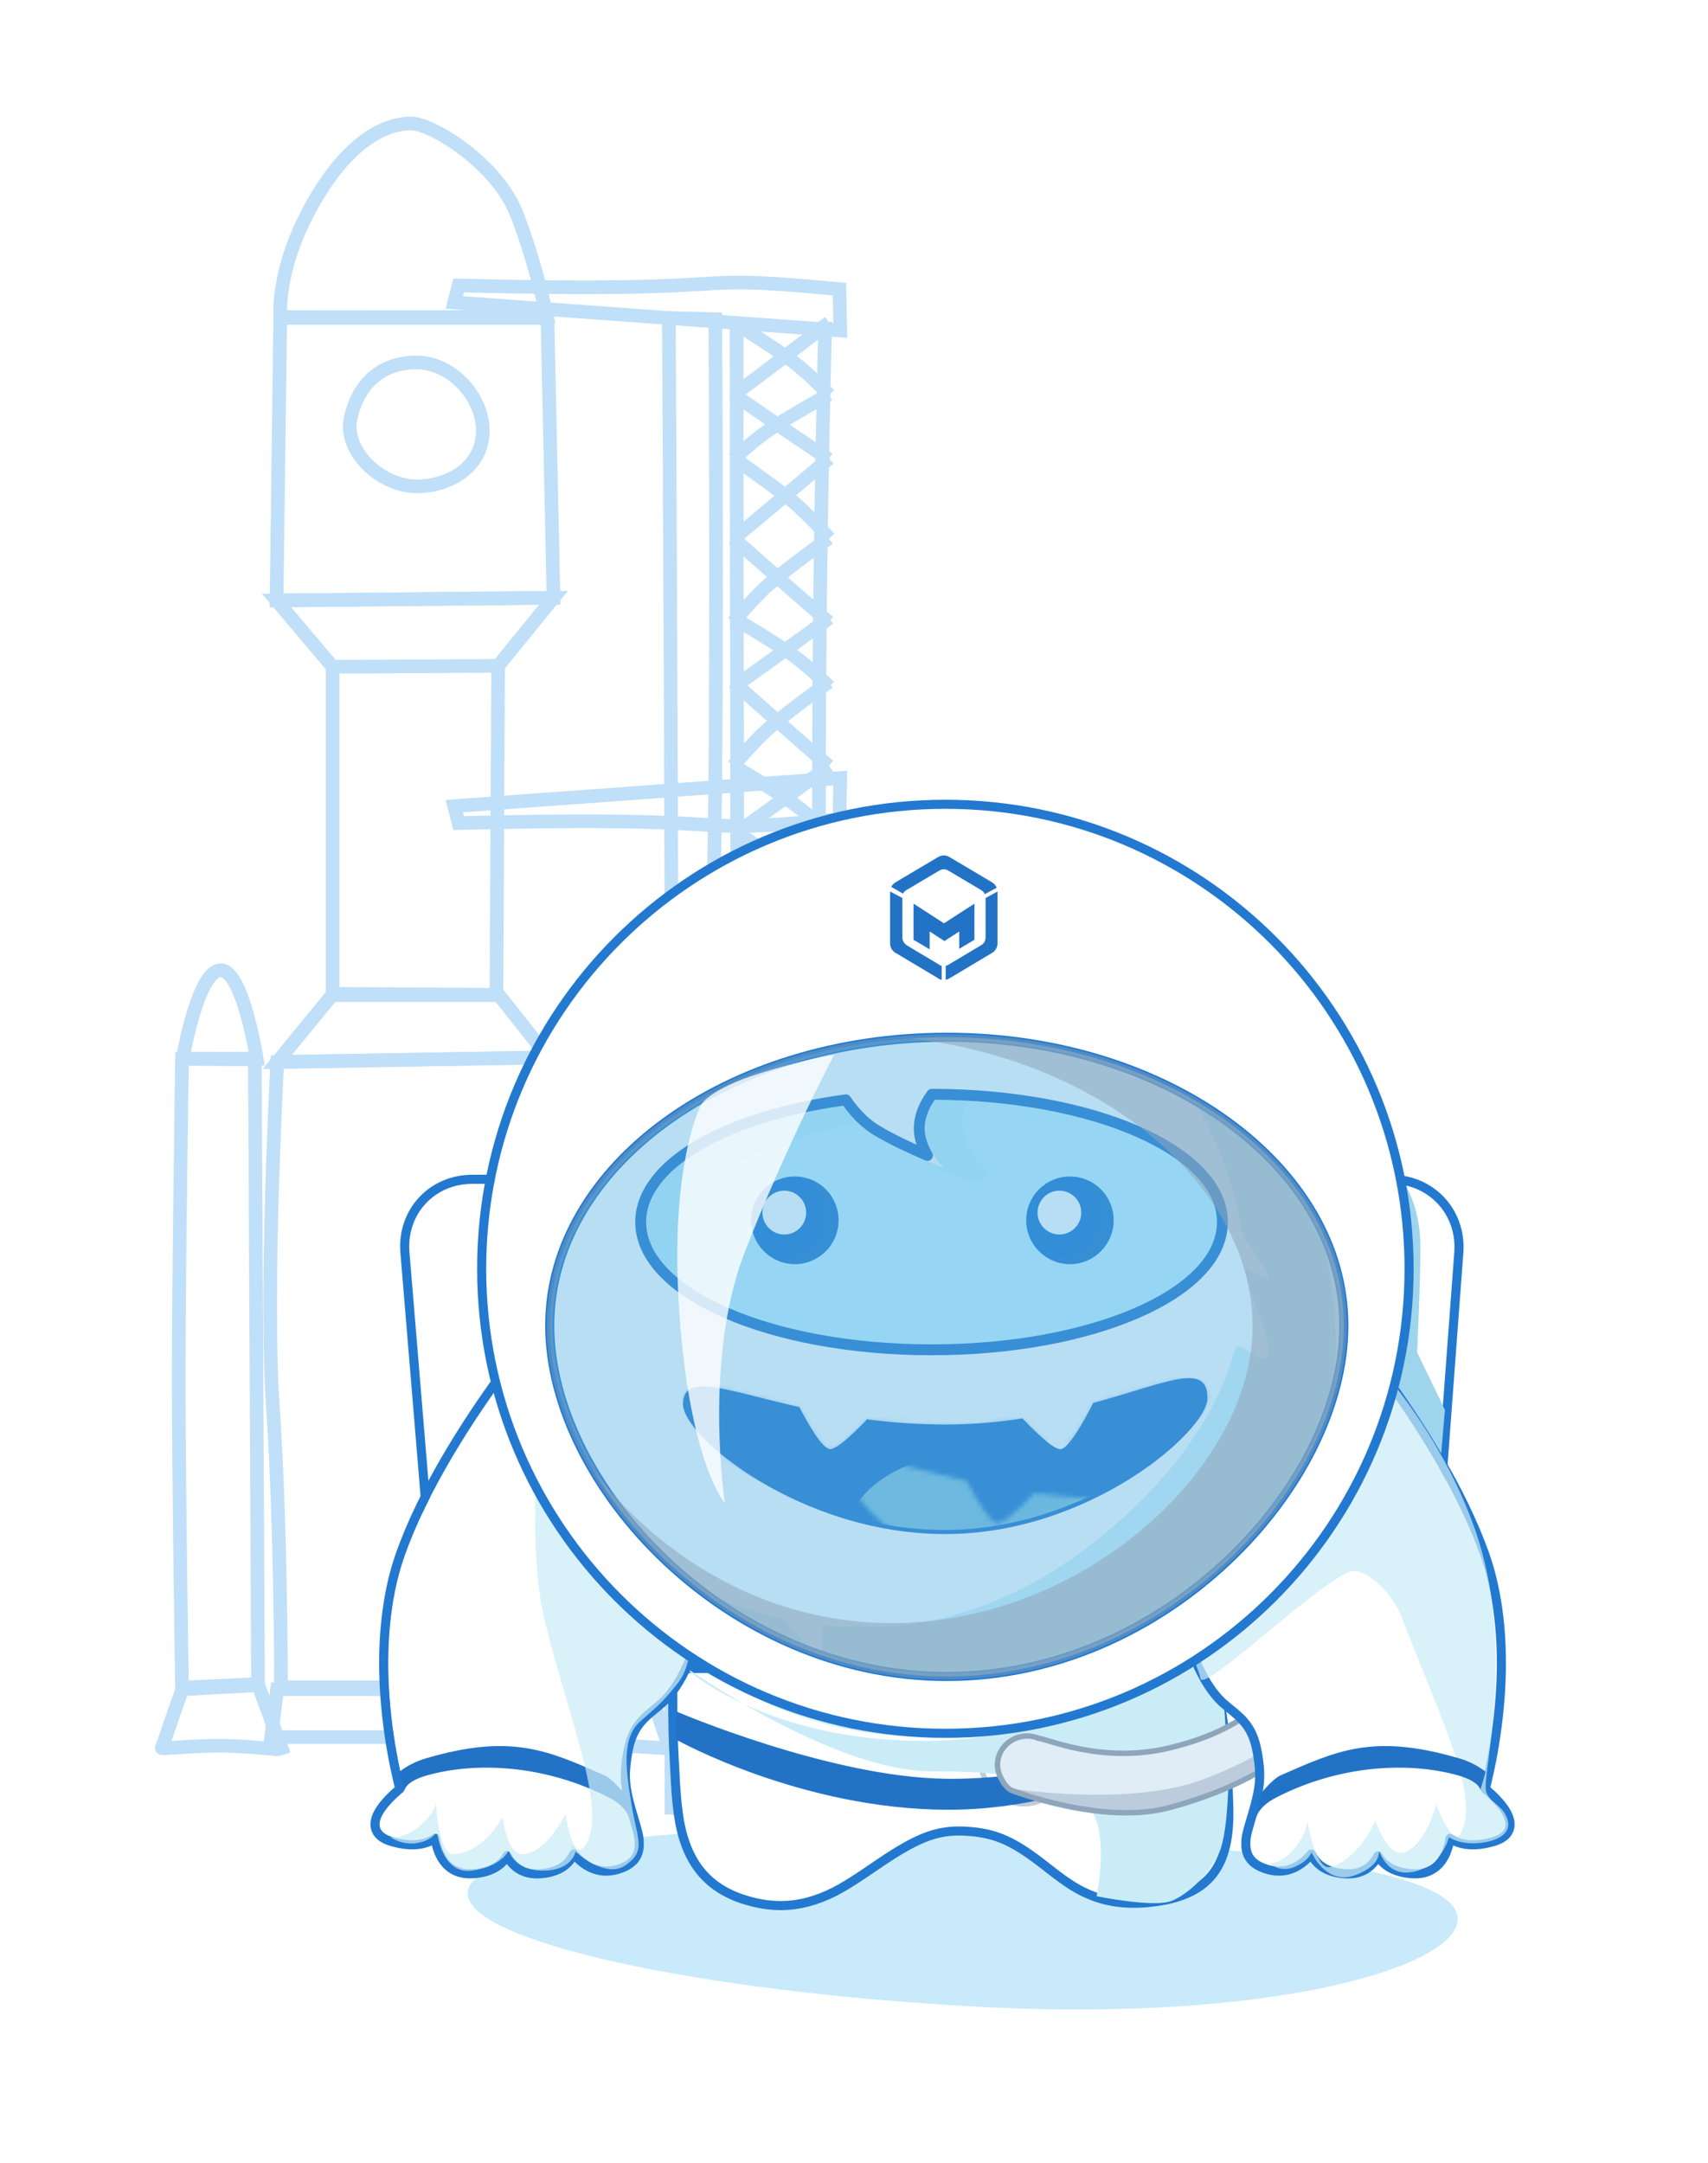 <svg xmlns="http://www.w3.org/2000/svg" width="376" height="476" viewBox="0 0 376 476" xmlns:xlink="http://www.w3.org/1999/xlink">
  <defs>
    <path id="a" d="M33.737,0.576 C33.737,0.576 13.865,24.488 5.595,47.614 C-2.676,70.74 5.595,99.503 5.595,99.503 C5.595,99.503 -4.916,107.474 2.875,109.758 C10.666,112.042 13.075,107.835 13.075,107.835 C13.075,107.835 12.777,117.35 20.555,116.808 C28.333,116.266 28.035,110.399 28.035,110.399 C28.035,110.399 28.623,117.411 35.515,116.808 C42.407,116.205 42.315,111.04 42.315,111.04 C42.315,111.04 46.049,118.489 53.195,115.526 C60.341,112.563 52.237,104.375 53.195,94.376 C54.152,84.377 57.411,83.059 61.355,79.635 C65.298,76.211 67.475,70.022 67.475,70.022 L33.737,0.576 Z"/>
    <path id="b" d="M60.851,100.489 C60.851,100.489 60.166,115.348 60.851,127.27 C61.537,139.192 61.119,152.659 75.076,157.401 C96.966,164.745 105.132,141.348 124.195,142.47 C143.259,143.592 144.288,161.289 166.387,157.887 C183.965,155.18 180.732,140.487 180.732,130.977 C180.732,121.467 176.782,102.507 176.782,102.507 L60.851,100.489 Z"/>
    <path id="c" d="M42.478,9.329 C42.478,9.329 22.606,33.241 14.336,56.367 C6.065,79.493 14.336,108.257 14.336,108.257 C14.336,108.257 3.825,116.227 11.616,118.511 C19.407,120.796 21.816,116.589 21.816,116.589 C21.816,116.589 21.518,126.103 29.296,125.561 C37.074,125.02 36.776,119.152 36.776,119.152 C36.776,119.152 37.364,126.164 44.256,125.561 C51.148,124.958 51.056,119.793 51.056,119.793 C51.056,119.793 54.79,127.242 61.936,124.28 C69.082,121.317 60.978,113.129 61.936,103.129 C62.893,93.13 66.152,91.813 70.096,88.389 C74.039,84.965 76.216,78.775 76.216,78.775 L42.478,9.329 Z"/>
    <path id="d" d="M33.737,0.576 C33.737,0.576 13.865,24.488 5.595,47.614 C-2.676,70.74 5.595,99.503 5.595,99.503 C5.595,99.503 -4.916,107.474 2.875,109.758 C10.666,112.042 13.075,107.835 13.075,107.835 C13.075,107.835 12.777,117.35 20.555,116.808 C28.333,116.266 28.035,110.399 28.035,110.399 C28.035,110.399 28.623,117.411 35.515,116.808 C42.407,116.205 42.315,111.04 42.315,111.04 C42.315,111.04 46.049,118.489 53.195,115.526 C60.341,112.563 52.237,104.375 53.195,94.376 C54.152,84.377 57.411,83.059 61.355,79.635 C65.298,76.211 67.475,70.022 67.475,70.022 L33.737,0.576 Z"/>
    <path id="e" d="M66.145,25.827 C67.834,24.015 123.479,23.957 126.562,25.508 C161.392,37.819 186.381,71.121 186.381,110.227 C186.381,159.79 146.24,192.216 96.798,192.216 C47.356,192.216 7.215,159.79 7.215,110.227 C7.215,109.688 7.22,109.151 7.229,108.615 L2.405,110.227 L8.39,95.655 C8.691,93.814 9.047,91.992 9.457,90.191 L0,93.351 C0,93.351 5.647,81.691 10.822,74.065 C13.809,69.664 18.354,62.311 21.665,58.918 C32.179,42.726 47.759,32.547 66.145,25.827 Z"/>
    <filter id="f" width="124.3%" height="132%" x="-12.1%" y="-16%" filterUnits="objectBoundingBox">
      <feGaussianBlur stdDeviation="1.779" in="SourceGraphic"/>
    </filter>
    <path id="g" d="M65.393,1.25 C99.751,1.409 127.53,13.408 127.53,28.164 C127.53,43.019 99.378,55.079 64.702,55.079 C30.025,55.079 1.873,43.019 1.873,28.164 C1.873,16.214 20.093,6.072 45.272,2.563 C46.588,4.414 48.57,6.733 51.174,8.481 C56.275,11.907 67.407,16.317 67.407,16.317 C67.407,16.317 63.02,12.003 63.199,7.276 C63.288,4.895 64.355,2.771 65.393,1.25 Z"/>
    <filter id="h" width="104.6%" height="107.2%" x="-2.3%" y="-3.6%" filterUnits="objectBoundingBox">
      <feGaussianBlur stdDeviation=".593" in="SourceGraphic"/>
    </filter>
    <path id="i" d="M90.294,5.467 C106.455,1.047 115.545,-3.743 115.436,4.473 C115.342,11.624 89.574,34.306 57.718,34.306 C25.863,34.306 -0.083,12.829 0,5.678 C0.082,-1.37 9.26,2.678 25.599,6.36 C27.822,10.658 30.768,15.533 32.333,15.623 C33.81,15.707 37.505,12.208 40.518,9.056 C45.804,9.748 51.549,10.198 57.718,10.198 C63.806,10.198 69.489,9.671 74.729,8.857 C77.776,12.058 81.596,15.708 83.104,15.623 C84.779,15.527 88.035,9.951 90.294,5.467 Z"/>
    <path id="k" d="M0,14.198 C3.139,6.05 14.631,0 28.312,0 C39.084,0 48.499,3.75 53.548,9.323 C44.236,13.828 32.931,17.153 20.735,17.153 C13.432,17.153 6.439,16.024 0,14.198 Z"/>
  </defs>
  <g fill="none" fill-rule="evenodd">
    <rect width="376" height="476"/>
    <g transform="translate(35 27)">
      <g stroke="#C0DFF8" stroke-width="3">
        <path d="M74.779,206.506 L85.683,192.727 L26.042,191.716 L38.333,206.715 L74.779,206.506 Z" transform="matrix(1 0 0 -1 0 398.431)"/>
        <path d="M85.683,205.704 C85.683,205.704 86.951,244.827 86.951,266.203 C86.951,287.579 85.683,344.318 85.683,344.318 L26.042,343.308 C26.042,343.308 23.29,293.05 25.074,267.345 C26.859,241.641 26.859,205.704 26.859,205.704 L85.683,205.704 Z" transform="matrix(1 0 0 -1 0 550.023)"/>
        <polygon points="26 344.738 86.692 344.738 88 355.291 24.697 355.291"/>
        <path d="M74.656,119.537 L74.283,192.018 L38.211,192.018 L38.211,119.745 L74.656,119.537 Z M74.656,119.537 L86.849,104.563 L25.877,105.142 L38.211,119.745 L74.656,119.537 Z"/>
        <path d="M85.516 42.97L86.849 104.563 25.877 105.142 26.688 42.97 85.516 42.97zM55.473.167C60.231.167 74.479 9.143 78.721 20.025 82.963 30.906 85.398 42.719 85.398 42.719 85.398 42.719 26.266 42.914 26.581 42.719 26.896 42.524 25.517 32.558 33.898 17.76 42.279 2.962 50.715.167 55.473.167zM91.495 205.977L107.772 205.977C107.772 205.977 104.518 186.782 99.527 186.527 94.536 186.272 91.495 205.977 91.495 205.977zM91.892 206.114L91.199 343.618 107.934 344.394C107.934 344.394 108.644 300.309 108.652 276.769 108.661 253.229 107.934 206.053 107.934 206.053L91.892 206.114zM91.148 343.844L86 357.773C86 357.773 86.647 358.017 87.122 357.981 87.597 357.945 94.51 357.164 99.953 357.197 106.685 357.237 112.504 357.937 112.386 357.682 112.146 357.164 108.019 344.849 107.805 344.793 107.591 344.738 91.148 343.844 91.148 343.844z"/>
        <path d="M5.228,205.977 L21.505,205.977 C21.505,205.977 18.251,186.782 13.26,186.527 C8.269,186.272 5.228,205.977 5.228,205.977 Z" transform="matrix(-1 0 0 1 26.733 0)"/>
        <path d="M5.04,206.114 L4.348,343.618 L21.083,344.394 C21.083,344.394 21.792,300.309 21.801,276.769 C21.809,253.229 21.083,206.053 21.083,206.053 L5.04,206.114 Z" transform="matrix(-1 0 0 1 26.148 0)"/>
        <path d="M5.76,343.844 L0.612,357.773 C0.612,357.773 1.259,358.017 1.734,357.981 C2.209,357.945 9.122,357.164 14.565,357.197 C21.297,357.237 27.116,357.937 26.998,357.682 C26.758,357.164 22.631,344.849 22.417,344.793 C22.203,344.738 5.76,343.844 5.76,343.844 Z" transform="matrix(-1 0 0 1 27.612 0)"/>
        <path d="M56.691 80.028C64.423 80.028 71.287 75.363 71.287 67.834 71.287 60.306 64.423 52.766 56.691 52.766 48.959 52.766 43.88 57.428 42.213 64.922 40.547 72.417 48.959 80.028 56.691 80.028zM65.96 35.821C134.856 37.524 111.53 33.011 149.798 36.633L149.975 45.735 65 39.55 65.96 35.821z"/>
        <path d="M65.96,144.866 C134.856,146.569 111.53,142.056 149.798,145.678 L149.975,154.78 L65,148.595 L65.96,144.866 Z" transform="matrix(1 0 0 -1 0 299.007)"/>
        <path d="M112.255 43.013C112.255 43.013 113.107 208.774 112.823 231.851 112.539 254.928 112.811 370.866 112.811 370.866L123.128 371.16C123.128 371.16 120.484 210.2 121.806 178.603 123.128 147.005 122.466 43.244 122.466 43.244L112.255 43.013zM127.161 43.244C127.161 43.244 127.161 146.463 127.465 208.43 127.768 270.397 127.465 370.628 127.465 370.628M146.68 43.791C146.68 43.791 143.961 137.881 146.099 215.334 148.237 292.787 146.857 319.811 146.478 331.046 146.099 342.28 147.53 370.901 147.53 370.901"/>
        <path d="M126.576,43.972 C126.576,43.972 135.95,49.846 139.655,52.66 C143.359,55.474 147.53,59.888 147.53,59.888"/>
        <path d="M126.576,43.972 C126.576,43.972 135.416,50.754 139.121,53.568 C142.825,56.382 147.53,59.888 147.53,59.888" transform="matrix(-1 0 0 1 274.106 0)"/>
        <path d="M126.576,73.872 C126.576,73.872 135.95,80.365 139.655,83.475 C143.359,86.585 147.53,91.464 147.53,91.464"/>
        <path d="M126.576,73.872 C126.576,73.872 135.416,81.369 139.121,84.479 C142.825,87.589 147.53,91.464 147.53,91.464" transform="matrix(-1 0 0 1 274.106 0)"/>
        <path d="M126.576,155.66 C126.576,155.66 135.95,162.152 139.655,165.262 C143.359,168.373 147.53,173.251 147.53,173.251"/>
        <path d="M126.576,155.66 C126.576,155.66 135.416,163.156 139.121,166.266 C142.825,169.377 147.53,173.251 147.53,173.251" transform="matrix(-1 0 0 1 274.106 0)"/>
        <path d="M126.576,320.113 C126.576,320.113 135.95,326.606 139.655,329.716 C143.359,332.827 147.53,337.705 147.53,337.705"/>
        <path d="M126.576,320.113 C126.576,320.113 135.416,327.61 139.121,330.72 C142.825,333.83 147.53,337.705 147.53,337.705" transform="matrix(-1 0 0 1 274.106 0)"/>
        <path d="M126.576,109.05 C126.576,109.05 135.95,114.615 139.655,117.281 C143.359,119.947 147.53,124.128 147.53,124.128"/>
        <path d="M126.576,109.05 C126.576,109.05 135.416,115.475 139.121,118.141 C142.825,120.807 147.53,124.128 147.53,124.128" transform="matrix(-1 0 0 1 274.106 0)"/>
        <path d="M126.576,141.589 C126.576,141.589 135.95,147.154 139.655,149.82 C143.359,152.486 147.53,156.667 147.53,156.667"/>
        <path d="M126.576,141.589 C126.576,141.589 135.416,148.014 139.121,150.68 C142.825,153.346 147.53,156.667 147.53,156.667" transform="matrix(-1 0 0 1 274.106 0)"/>
        <path d="M126.576,190.837 C126.576,190.837 135.95,196.402 139.655,199.068 C143.359,201.734 147.53,205.916 147.53,205.916"/>
        <path d="M126.576,190.837 C126.576,190.837 135.416,197.262 139.121,199.928 C142.825,202.594 147.53,205.916 147.53,205.916" transform="matrix(-1 0 0 1 274.106 0)"/>
        <path d="M126.576,256.794 C126.576,256.794 135.95,262.359 139.655,265.025 C143.359,267.691 147.53,271.873 147.53,271.873"/>
        <path d="M126.576,256.794 C126.576,256.794 135.416,263.22 139.121,265.886 C142.825,268.552 147.53,271.873 147.53,271.873" transform="matrix(-1 0 0 1 274.106 0)"/>
        <path d="M126.576,305.163 C126.576,305.163 135.95,310.728 139.655,313.394 C143.359,316.06 147.53,320.242 147.53,320.242"/>
        <path d="M126.576,305.163 C126.576,305.163 135.416,311.589 139.121,314.255 C142.825,316.921 147.53,320.242 147.53,320.242" transform="matrix(-1 0 0 1 274.106 0)"/>
        <path d="M126.576,223.376 C126.576,223.376 135.95,228.941 139.655,231.607 C143.359,234.273 147.53,238.455 147.53,238.455"/>
        <path d="M126.576,223.376 C126.576,223.376 132.658,229.599 136.362,232.265 C140.067,234.931 147.53,238.455 147.53,238.455" transform="matrix(-1 0 0 1 274.106 0)"/>
        <path d="M126.47,271.745 C126.47,271.745 135.844,277.31 139.548,279.976 C143.253,282.642 147.424,286.823 147.424,286.823" transform="matrix(-1 0 0 1 273.894 0)"/>
        <path d="M126.47,271.745 C126.47,271.745 132.551,277.968 136.256,280.634 C139.961,283.3 147.424,286.823 147.424,286.823"/>
        <path d="M126.47,59.801 C126.47,59.801 135.844,65.057 139.548,67.575 C143.253,70.093 147.424,74.042 147.424,74.042" transform="matrix(-1 0 0 1 273.894 0)"/>
        <path d="M126.47,59.801 C126.47,59.801 135.31,65.87 139.014,68.388 C142.719,70.906 147.424,74.042 147.424,74.042"/>
        <path d="M126.47,91.461 C126.47,91.461 135.844,98.263 139.548,101.521 C143.253,104.779 147.424,109.89 147.424,109.89" transform="matrix(-1 0 0 1 273.894 0)"/>
        <path d="M126.47,91.461 C126.47,91.461 135.31,99.314 139.014,102.573 C142.719,105.831 147.424,109.89 147.424,109.89"/>
        <path d="M126.47,173.248 C126.47,173.248 135.844,180.05 139.548,183.308 C143.253,186.567 147.424,191.678 147.424,191.678" transform="matrix(-1 0 0 1 273.894 0)"/>
        <path d="M126.47,173.248 C126.47,173.248 135.31,181.102 139.014,184.36 C142.719,187.618 147.424,191.678 147.424,191.678"/>
        <path d="M126.47,337.702 C126.47,337.702 135.844,344.504 139.548,347.762 C143.253,351.021 147.424,356.132 147.424,356.132" transform="matrix(-1 0 0 1 273.894 0)"/>
        <path d="M126.47,337.702 C126.47,337.702 135.31,345.555 139.014,348.814 C142.719,352.072 147.424,356.132 147.424,356.132"/>
        <path d="M126.449,238.326 C126.449,238.326 135.396,245.128 138.932,248.386 C142.469,251.645 146.45,256.756 146.45,256.756" transform="matrix(-1 0 0 1 272.898 0)"/>
        <path d="M126.449 238.326C126.449 238.326 134.886 246.18 138.423 249.438 141.959 252.696 146.45 256.756 146.45 256.756M126.55 286.695C126.55 286.695 135.498 293.497 139.034 296.755 142.57 300.013 146.551 305.125 146.551 305.125"/>
        <path d="M126.55,286.695 C126.55,286.695 134.988,294.548 138.524,297.807 C142.061,301.065 146.551,305.125 146.551,305.125" transform="matrix(-1 0 0 1 273.102 0)"/>
        <path d="M126.55,355.291 C126.55,355.291 135.498,361.121 139.034,363.914 C142.57,366.707 146.551,371.087 146.551,371.087"/>
        <path d="M126.55,355.291 C126.55,355.291 134.988,362.022 138.524,364.815 C142.061,367.608 146.551,371.087 146.551,371.087" transform="matrix(-1 0 0 1 273.102 0)"/>
        <path d="M126.47,123.121 C126.47,123.121 135.844,129.922 139.548,133.181 C143.253,136.439 147.424,141.55 147.424,141.55" transform="matrix(-1 0 0 1 273.894 0)"/>
        <path d="M126.47,123.121 C126.47,123.121 135.31,130.974 139.014,134.232 C142.719,137.491 147.424,141.55 147.424,141.55"/>
        <path d="M126.47,205.787 C126.47,205.787 135.844,212.589 139.548,215.847 C143.253,219.106 147.424,224.217 147.424,224.217" transform="matrix(-1 0 0 1 273.894 0)"/>
        <path d="M126.47,205.787 C126.47,205.787 135.31,213.641 139.014,216.899 C142.719,220.157 147.424,224.217 147.424,224.217"/>
      </g>
      <g transform="translate(48.558 150)">
        <g transform="translate(0 7.503)">
          <g transform="translate(0 110.043)">
            <g stroke-linecap="round" stroke-linejoin="round">
              <use fill="#FFFFFF" xlink:href="#a"/>
              <path stroke="#8EA6BB" stroke-width="1.779" d="M4.583,99.172 C4.444,99.285 4.297,99.408 4.144,99.539 C3.467,100.117 2.79,100.745 2.156,101.407 C1.138,102.468 0.327,103.511 -0.204,104.518 C-1.659,107.275 -0.849,109.593 2.625,110.611 C6.887,111.861 10.08,111.416 12.288,109.864 C12.298,109.857 12.308,109.85 12.318,109.843 C12.446,110.797 12.663,111.742 12.991,112.638 C14.214,115.987 16.699,117.968 20.617,117.695 C24.148,117.449 26.503,116.145 27.821,114.106 C27.916,113.959 28.004,113.811 28.086,113.661 C28.152,113.793 28.221,113.925 28.294,114.055 C29.7,116.573 32.105,117.999 35.592,117.694 C38.702,117.422 40.823,116.253 42.065,114.458 C42.342,114.057 42.56,113.654 42.728,113.263 C42.997,113.601 43.29,113.934 43.606,114.255 C46.246,116.937 49.605,117.977 53.535,116.348 C55.972,115.338 57.069,113.663 57.058,111.297 C57.05,109.677 56.957,109.315 55.494,104.373 C54.258,100.197 53.792,97.471 54.08,94.461 C54.723,87.745 56.105,85.164 59.705,82.164 C59.859,82.034 60.021,81.902 60.235,81.726 C60.247,81.716 60.663,81.376 60.785,81.275 C61.247,80.896 61.592,80.607 61.938,80.307 C63.129,79.272 64.226,77.956 65.234,76.424 C66.112,75.088 66.875,73.663 67.522,72.237 C67.748,71.738 67.944,71.274 68.109,70.857 C68.209,70.603 68.278,70.419 68.314,70.317 L68.437,69.967 L68.275,69.633 L34.537,0.187 L33.935,-1.053 L33.053,0.007 C32.989,0.084 32.867,0.233 32.691,0.45 C32.399,0.81 32.06,1.232 31.679,1.714 C30.59,3.089 29.378,4.664 28.073,6.417 C24.345,11.423 20.617,16.845 17.136,22.49 C12.321,30.3 8.372,37.907 5.59,45.082 C5.299,45.833 5.021,46.577 4.758,47.314 C3.437,51.007 2.485,54.967 1.872,59.158 C0.355,69.54 0.957,80.63 2.882,91.347 C3.287,93.603 3.721,95.658 4.156,97.473 C4.308,98.109 4.45,98.67 4.577,99.152 C4.579,99.159 4.581,99.165 4.583,99.172 Z"/>
            </g>
            <path fill="#2273C6" d="M5.536,99.381 C5.536,99.381 5.677,97.516 10.399,96.181 C21.302,93.096 36.552,93.856 50.543,101.071 C54.498,103.111 54.965,105.592 54.965,105.592 L53.719,100.002 C53.719,100.002 51.154,96.876 49.565,96.181 C37.203,90.766 29.102,86.83 10.105,92.448 C6.492,93.517 4.383,95.385 4.383,95.385 L5.536,99.381 Z"/>
          </g>
          <g transform="translate(4.995 75.029)">
            <path fill="#C8EAFA" d="M128.688,181.88 C191.887,181.88 232.202,167.885 232.202,157.284 C232.202,146.684 191.887,143.493 128.688,143.493 C65.489,143.493 14.257,152.086 14.257,162.686 C14.257,173.287 65.489,181.88 128.688,181.88 Z" transform="rotate(3 123.23 162.686)"/>
            <g stroke-linecap="round" stroke-linejoin="round">
              <use fill="#FFFFFF" xlink:href="#b"/>
              <path stroke="#2279CF" stroke-width="2" d="M59.852,100.443 C59.85,100.496 59.845,100.597 59.839,100.745 C59.829,100.992 59.817,101.28 59.804,101.606 C59.769,102.538 59.733,103.594 59.699,104.754 C59.541,110.243 59.491,115.922 59.615,121.23 C59.665,123.39 59.744,125.429 59.853,127.327 C59.894,128.039 59.926,128.655 59.988,129.89 C60.064,131.402 60.094,131.981 60.14,132.779 C60.535,139.597 61.244,143.907 62.97,147.825 C65.186,152.857 68.955,156.378 74.754,158.348 C80.621,160.316 85.858,160.278 91.008,158.531 C94.871,157.22 97.661,155.574 103.671,151.456 C103.695,151.439 103.695,151.439 103.719,151.423 C112.97,145.084 117.396,143.072 124.137,143.468 C130.906,143.867 134.789,145.832 141.598,151.155 C141.941,151.423 142.149,151.586 142.283,151.691 C146.471,154.963 148.785,156.478 151.989,157.712 C156.163,159.32 160.826,159.755 166.539,158.875 C177.673,157.161 181.727,151.07 181.954,140.556 C181.988,138.976 181.956,137.634 181.848,135.012 C181.757,132.796 181.732,132.015 181.732,130.977 C181.732,128.021 181.364,124.034 180.702,119.259 C180.426,117.264 180.103,115.171 179.744,113.012 C179.31,110.409 178.846,107.845 178.382,105.43 C178.219,104.584 178.068,103.817 177.932,103.143 C177.851,102.738 177.793,102.454 177.761,102.303 L177.598,101.521 L176.8,101.507 L60.869,99.489 L59.897,99.472 L59.852,100.443 Z"/>
            </g>
            <path fill="#FFFFFF" stroke="#2279CF" stroke-width="2" d="M6.843,16.116 C7.581,7.216 15.419,-1.42108547e-14 24.357,-1.42108547e-14 L209.597,-1.42108547e-14 C218.532,-1.42108547e-14 226.312,7.209 226.975,16.116 L232.592,91.534 C233.255,100.435 226.548,107.651 217.625,107.651 L15.418,107.651 C6.489,107.651 -0.151,100.441 0.588,91.534 L6.843,16.116 Z" stroke-linecap="round" stroke-linejoin="round" transform="matrix(1 0 0 -1 0 107.65)"/>
            <path fill="#9ED4EC" d="M220.367,0.527 C220.367,0.527 224.126,5.682 224.126,14.685 C224.126,23.688 223.406,38.074 223.406,38.074 L229.535,50.739 L228.707,60.419 C228.707,60.419 222.346,50.244 218.915,45.303 C215.484,40.362 209.814,33.947 209.814,33.947 C209.814,33.947 209.686,22.978 208.113,15.567 C206.54,8.156 203.562,0.631 203.562,0.631 L220.367,0.527 Z" style="mix-blend-mode:darken"/>
            <ellipse cx="136.83" cy="127.797" stroke="#C0CCD6" stroke-width="1.198" stroke-linecap="round" stroke-linejoin="round" rx="9.463" ry="9.626"/>
            <path fill="#2273C6" d="M60.376,117.133 L60.376,123.351 C60.376,123.351 87.903,138.744 120.244,138.744 C152.584,138.744 179.774,121.016 179.774,120.508 C179.774,119.999 178.607,112.147 178.607,112.147 C178.607,112.147 158.265,132.365 119.676,131.923 C94.221,131.631 60.376,117.133 60.376,117.133 Z"/>
            <path fill="#CAECF7" d="M61.029,106.453 C61.029,106.453 94.115,130.3 116.629,130.3 C139.143,130.3 147.143,133.312 151.432,138.586 C155.721,143.86 152.856,157.774 152.856,157.774 C152.856,157.774 165.771,160.431 169.567,158.729 C173.364,157.028 177.778,152.777 179.85,148.143 C181.922,143.509 181.922,130.3 181.922,130.3 L179.85,100.411 C179.85,100.411 151.776,123.587 114.981,123.587 C78.185,123.587 61.029,106.453 61.029,106.453 Z" style="mix-blend-mode:multiply"/>
            <g transform="rotate(-21 402.236 -285.869)">
              <path fill="#E0ECF6" stroke="#8EA6BB" stroke-width="1.198" d="M36.978,14.198 C21.747,12.171 12.292,2.326 11.016,1.977 C9.856,0.82 8.223,0.099 6.414,0.099 C2.893,0.099 0.039,2.829 0.039,6.196 C0.039,7.584 0.363,9.345 1.18,10.37 C1.18,10.37 17.141,24.928 32.439,26.485 C56.979,28.982 66.004,21.918 66.026,21.918 C66.047,21.918 71.331,18.861 71.331,15.317 C71.331,11.773 68.833,9.083 65.127,9.083 C63.614,9.083 57.693,16.954 36.978,14.198 Z" stroke-linecap="round" stroke-linejoin="round"/>
              <path fill="#8EA6BB" d="M1.685,10.232 C1.685,10.232 24.325,23.339 41.847,23.339 C59.369,23.339 65.088,19.753 66.076,16.542 C67.064,13.33 65.199,9.464 65.199,9.464 C65.199,9.464 68.601,9.267 69.976,11.808 C71.35,14.35 70.98,16.805 70.98,16.805 C70.98,16.805 64.203,28.556 39.286,27.048 C14.37,25.541 1.685,10.232 1.685,10.232 Z" opacity=".444" style="mix-blend-mode:multiply"/>
            </g>
          </g>
          <g transform="matrix(-1 0 0 1 256.606 101.29)">
            <g stroke-linecap="round" stroke-linejoin="round">
              <use fill="#FFFFFF" xlink:href="#c"/>
              <path stroke="#2279CF" stroke-width="2" d="M13.198,107.885 C13.076,107.986 12.947,108.094 12.813,108.209 C12.133,108.788 11.454,109.419 10.817,110.084 C9.793,111.151 8.976,112.202 8.439,113.22 C6.953,116.036 7.791,118.432 11.335,119.471 C15.553,120.708 18.743,120.295 20.974,118.789 C21.106,119.69 21.318,120.581 21.627,121.429 C22.866,124.821 25.393,126.836 29.365,126.559 C32.93,126.311 35.317,124.988 36.655,122.92 C36.713,122.83 36.769,122.74 36.822,122.649 C36.859,122.72 36.898,122.791 36.938,122.863 C38.364,125.417 40.809,126.867 44.343,126.557 C47.485,126.283 49.636,125.097 50.896,123.275 C51.139,122.925 51.336,122.574 51.495,122.23 C51.727,122.511 51.985,122.799 52.268,123.086 C54.937,125.797 58.342,126.852 62.319,125.203 C64.797,124.176 65.921,122.461 65.909,120.05 C65.901,118.414 65.809,118.053 64.341,113.095 C63.109,108.931 62.645,106.217 62.931,103.225 C63.571,96.538 64.939,93.984 68.516,91.002 C68.671,90.873 68.832,90.74 69.046,90.565 C69.058,90.555 69.474,90.215 69.596,90.114 C70.058,89.735 70.404,89.445 70.751,89.144 C71.951,88.102 73.054,86.778 74.067,85.238 C74.949,83.897 75.715,82.467 76.363,81.036 C76.59,80.536 76.787,80.07 76.953,79.651 C77.053,79.396 77.122,79.211 77.159,79.107 L77.297,78.713 L77.115,78.338 L43.378,8.892 L42.7,7.498 L41.709,8.69 C41.645,8.767 41.523,8.916 41.346,9.133 C41.053,9.494 40.714,9.917 40.333,10.399 C39.244,11.774 38.031,13.351 36.725,15.104 C32.995,20.113 29.265,25.537 25.783,31.185 C20.964,39.001 17.012,46.614 14.227,53.796 C13.936,54.547 13.658,55.292 13.394,56.03 C12.071,59.73 11.117,63.698 10.504,67.895 C8.984,78.291 9.587,89.392 11.514,100.12 C11.919,102.378 12.354,104.435 12.789,106.252 C12.936,106.868 13.074,107.414 13.198,107.885 Z"/>
            </g>
            <path fill="#CAECF7" d="M19.396,119.975 C19.396,119.975 21.181,122.493 24.567,121.855 C27.953,121.218 28.921,119.49 28.921,119.49 C28.921,119.49 30.517,127.37 37.247,126.408 C43.977,125.445 43.543,121.742 43.543,121.742 C43.543,121.742 43.602,128.343 50.066,128.343 C56.529,128.343 59.199,122.508 59.199,122.508 C59.199,122.508 61.617,125.199 67.028,125.263 C70.563,125.304 73.067,124.088 72.587,121.026 C72.106,117.964 69.742,117.175 69.307,114.524 C68.741,111.077 82.751,85.433 78.804,56.694 C74.857,27.955 58.318,5.981 58.318,5.981 L12.112,71.277 C12.112,71.277 13.029,75.147 12.951,76.964 C12.794,80.604 46.724,59.19 51.15,60.905 C55.576,62.619 58.478,69.167 59.036,72.66 C63.061,97.824 67.785,115.264 61.923,122.275 C59.515,125.155 57.964,114.881 57.964,114.881 C57.964,114.881 53.995,123.126 48.891,123.741 C45.019,124.208 44.124,115.555 44.124,115.555 C44.124,115.555 39.118,122.997 32.356,123.514 C28.856,123.781 29.48,112.626 29.48,112.626 C29.48,112.626 28.796,115.231 25.41,117.882 C22.024,120.533 19.396,119.975 19.396,119.975 Z" opacity=".713" style="mix-blend-mode:multiply" transform="scale(-1 1) rotate(-12 0 503.006)"/>
            <path fill="#2273C6" d="M14.276,108.135 C14.276,108.135 14.417,106.27 19.14,104.934 C30.043,101.85 45.293,102.61 59.284,109.825 C63.239,111.864 63.706,114.345 63.706,114.345 L62.46,108.756 C62.46,108.756 59.894,105.63 58.306,104.934 C45.944,99.519 37.842,95.584 18.846,101.202 C15.233,102.27 13.124,104.138 13.124,104.138 L14.276,108.135 Z"/>
          </g>
          <g transform="translate(0 110.043)">
            <g stroke-linecap="round" stroke-linejoin="round">
              <use fill="#FFFFFF" xlink:href="#d"/>
              <path stroke="#2279CF" stroke-width="2" d="M4.458,99.132 C4.335,99.233 4.206,99.341 4.072,99.455 C3.392,100.035 2.713,100.666 2.076,101.33 C1.052,102.398 0.235,103.449 -0.302,104.467 C-1.788,107.283 -0.95,109.678 2.594,110.718 C6.812,111.955 10.002,111.541 12.233,110.036 C12.365,110.937 12.577,111.828 12.887,112.676 C14.125,116.067 16.652,118.082 20.625,117.805 C24.19,117.557 26.577,116.235 27.914,114.166 C27.972,114.077 28.028,113.986 28.081,113.895 C28.118,113.966 28.157,114.038 28.197,114.109 C29.623,116.663 32.069,118.113 35.602,117.804 C38.744,117.529 40.895,116.344 42.156,114.521 C42.398,114.171 42.595,113.821 42.754,113.477 C42.986,113.758 43.244,114.045 43.527,114.333 C46.196,117.044 49.601,118.099 53.578,116.45 C56.056,115.422 57.18,113.708 57.168,111.297 C57.161,109.661 57.068,109.3 55.601,104.341 C54.368,100.178 53.904,97.464 54.19,94.471 C54.831,87.785 56.198,85.231 59.775,82.249 C59.93,82.12 60.091,81.987 60.305,81.811 C60.317,81.802 60.733,81.462 60.855,81.361 C61.318,80.981 61.663,80.692 62.01,80.39 C63.21,79.349 64.314,78.025 65.326,76.485 C66.208,75.144 66.974,73.713 67.623,72.283 C67.85,71.782 68.046,71.317 68.212,70.898 C68.313,70.643 68.382,70.457 68.418,70.353 L68.557,69.96 L68.374,69.585 L34.637,0.139 L33.959,-1.256 L32.968,-0.063 C32.904,0.014 32.782,0.163 32.605,0.38 C32.313,0.74 31.973,1.163 31.592,1.645 C30.503,3.021 29.29,4.597 27.984,6.351 C24.254,11.359 20.525,16.784 17.042,22.432 C12.224,30.247 8.271,37.86 5.487,45.042 C5.195,45.793 4.917,46.538 4.653,47.277 C3.33,50.977 2.376,54.944 1.763,59.142 C0.243,69.538 0.846,80.639 2.773,91.366 C3.178,93.625 3.613,95.682 4.048,97.499 C4.196,98.115 4.333,98.661 4.458,99.132 Z"/>
            </g>
            <path fill="#2273C6" d="M5.536,99.381 C5.536,99.381 5.677,97.516 10.399,96.181 C21.302,93.096 36.552,93.856 50.543,101.071 C54.498,103.111 54.965,105.592 54.965,105.592 L53.719,100.002 C53.719,100.002 51.154,96.876 49.565,96.181 C37.203,90.766 29.102,86.83 10.105,92.448 C6.492,93.517 4.383,95.385 4.383,95.385 L5.536,99.381 Z"/>
            <path fill="#CAECF7" d="M2.359,109.76 C2.359,109.76 5.009,111.676 8.394,111.038 C11.78,110.4 12.618,108.483 12.618,108.483 C12.618,108.483 13.627,118.091 20.357,117.129 C27.087,116.167 28.429,112.647 28.429,112.647 C28.429,112.647 29.509,117.129 35.973,117.129 C42.437,117.129 43.145,112.936 43.145,112.936 C43.145,112.936 49.717,119.129 54.229,115.888 C58.741,112.647 56.742,110.376 55.485,102.728 C54.229,95.079 53.181,87.999 57.409,84.264 C61.637,80.528 62.378,80.025 65.763,75.734 C69.149,71.444 68.776,62.582 68.776,62.582 L37.416,0.863 C37.416,0.863 31.018,40.511 36.42,62.387 C41.821,84.264 50.747,105.049 44.886,112.06 C42.478,114.94 40.927,104.666 40.927,104.666 C40.927,104.666 36.957,112.911 31.854,113.526 C27.982,113.993 27.087,105.34 27.087,105.34 C27.087,105.34 23.15,113.009 16.388,113.526 C12.888,113.794 12.443,102.411 12.443,102.411 C12.443,102.411 11.759,105.016 8.373,107.667 C4.987,110.318 2.359,109.76 2.359,109.76 Z" opacity=".713" style="mix-blend-mode:multiply"/>
          </g>
          <g transform="translate(26.847)">
            <g stroke-linecap="round" stroke-linejoin="round">
              <use fill="#FFFFFF" xlink:href="#e"/>
              <path stroke="#8EA6BB" stroke-width="1.779" d="M65.778,25.033 L65.84,24.992 C45.843,32.301 30.956,43.014 20.966,58.361 C19.607,59.767 18.008,61.836 16.062,64.633 C15.583,65.322 15.083,66.054 14.545,66.854 C13.776,67.998 10.753,72.583 10.086,73.565 C9.69,74.149 9.284,74.766 8.87,75.415 C7.97,76.823 7.035,78.37 6.072,80.033 C4.434,82.863 2.796,85.892 1.234,88.921 C0.687,89.981 0.189,90.965 -0.251,91.849 C-0.405,92.158 -0.541,92.433 -0.657,92.67 C-0.727,92.813 -0.775,92.911 -0.8,92.964 L-1.721,94.864 L0.282,94.195 L8.254,91.531 C7.984,92.817 7.743,94.111 7.529,95.411 L1.582,109.889 L0.844,111.686 L2.687,111.07 L6.326,109.854 C6.326,109.978 6.325,110.103 6.325,110.227 C6.325,158.819 45.199,193.105 96.798,193.105 C148.397,193.105 187.271,158.819 187.271,110.227 C187.271,71.489 162.765,37.376 126.888,24.68 C124.968,23.879 111.965,23.465 95.828,23.517 C79.354,23.571 67.914,24.024 65.778,25.033 Z"/>
            </g>
            <path fill="#E6F9FF" d="M95.341,0 C95.341,0 102.129,7.466 102.401,16.068 C102.673,24.671 93.349,27.952 92.118,27.294 C90.886,26.637 88.502,17.714 87.682,15.878 C86.862,14.041 84.489,11.343 84.489,11.343 C84.489,11.343 86.931,26.582 83.902,29.709 C80.873,32.837 86.189,34.012 93.855,32.974 C101.52,31.936 111.325,25.246 116.82,26.27 C122.316,27.294 126.967,29.019 126.967,29.019 C126.967,29.019 114.329,23.316 112.051,19.597 C109.772,15.878 107.662,7.267 104.346,4.877 C101.031,2.487 95.341,0 95.341,0 Z" style="mix-blend-mode:multiply" filter="url(#f)"/>
            <path fill="#D8F1F9" d="M13.203,145.64 C13.203,145.64 37.709,197.615 91.91,197.615 C146.111,197.615 172.011,159.346 178.954,138.766 C185.898,118.186 185.424,100.484 175.591,69.115 C165.759,37.747 123.604,23.041 123.604,23.041 C123.604,23.041 157.656,50.648 163.021,86.734 C163.255,88.313 168.743,94.826 168.863,96.436 C168.983,98.045 163.695,93.833 163.717,95.001 C163.783,98.51 169.442,109.828 168.863,113.446 C168.284,117.064 162.156,110.048 161.548,112.244 C158.378,123.693 151.504,135.501 139.332,147.183 C115.551,170.006 91.727,175.355 71.291,173.179 C70.06,173.048 71.018,180.762 69.813,180.579 C68.608,180.396 63.246,171.947 61.121,171.453 C32.841,164.878 13.203,145.64 13.203,145.64 Z" style="mix-blend-mode:multiply"/>
          </g>
          <g transform="translate(56.815 56.272)">
            <g stroke-linecap="round" stroke-linejoin="round">
              <use fill="#C6F1FF" xlink:href="#g"/>
              <path stroke="#297BCC" stroke-width="2.4" d="M63.792,13.51 C62.002,12.738 60.23,11.939 58.558,11.14 C57.274,10.527 56.091,9.932 55.03,9.364 C53.766,8.687 52.694,8.057 51.843,7.485 C49.706,6.05 47.832,4.092 46.25,1.867 L45.828,1.274 L45.106,1.374 C18.91,5.025 0.673,15.604 0.673,28.164 C0.673,43.96 29.43,56.279 64.702,56.279 C99.973,56.279 128.73,43.96 128.73,28.164 C128.73,12.482 100.377,0.212 65.398,0.05 L64.76,0.048 L64.401,0.574 C62.984,2.652 62.087,4.893 61.999,7.231 C61.92,9.343 62.597,11.458 63.792,13.51 Z"/>
            </g>
            <path fill="#5588BB" d="M24.494,49.792 C24.494,49.792 -7.15,41.258 2.37,22.643 C11.89,4.029 44.815,2.021 44.815,2.021 C44.815,2.021 50.053,8.982 52.222,8.908 C52.844,8.886 64.52,13.987 64.52,13.987 C64.52,13.987 62.999,11.892 63.047,7.781 C63.096,3.669 63.521,7.619 63.534,7.466 C63.794,4.411 63.385,1.917 65.498,1.056 C71.06,-1.212 72.838,1.056 72.838,1.056 C72.838,1.056 69.882,6.013 72.772,11.424 C75.661,16.834 77.956,16.69 76.843,17.919 C75.73,19.148 72.307,19.887 65.498,15.797 C58.689,11.707 48.09,6.346 48.09,6.346 C48.09,6.346 21.23,11.404 15.298,22.023 C4.19,41.908 24.494,49.792 24.494,49.792 Z" opacity=".196" style="mix-blend-mode:multiply" filter="url(#h)"/>
          </g>
          <g transform="translate(81.79 74.404)">
            <path fill="#2279CF" d="M9.62,0 C14.929,0 19.239,4.321 19.239,9.643 C19.239,14.965 14.929,19.286 9.62,19.286 C4.31,19.286 0,14.965 0,9.643 C0,4.321 4.31,0 9.62,0 Z"/>
            <path fill="#297BCC" d="M13.633,0.878 C16.94,2.404 19.239,5.756 19.239,9.643 C19.239,14.965 14.929,19.286 9.62,19.286 C8.451,19.286 7.348,18.967 6.294,18.694 C5.582,18.509 13.055,17.46 14.966,12.443 C17.58,5.581 13.633,0.878 13.633,0.878 Z" opacity=".692" style="mix-blend-mode:multiply"/>
            <path fill="#FFFFFF" d="M7.307,3.126 C9.962,3.126 12.117,5.287 12.117,7.948 C12.117,10.609 9.962,12.769 7.307,12.769 C4.653,12.769 2.497,10.609 2.497,7.948 C2.497,5.287 4.653,3.126 7.307,3.126 Z"/>
            <g transform="translate(60.561)">
              <path fill="#2279CF" d="M9.62,0 C14.929,0 19.239,4.321 19.239,9.643 C19.239,14.965 14.929,19.286 9.62,19.286 C4.31,19.286 0,14.965 0,9.643 C0,4.321 4.31,0 9.62,0 Z"/>
              <path fill="#297BCC" d="M13.63,0.875 C16.938,2.401 19.237,5.754 19.237,9.641 C19.237,14.963 14.926,19.284 9.617,19.284 C8.448,19.284 7.345,18.964 6.291,18.691 C5.58,18.507 13.052,17.457 14.964,12.44 C17.578,5.579 13.63,0.875 13.63,0.875 Z" opacity=".692" style="mix-blend-mode:multiply"/>
              <path fill="#FFFFFF" d="M7.307,3.126 C9.962,3.126 12.117,5.287 12.117,7.948 C12.117,10.609 9.962,12.769 7.307,12.769 C4.653,12.769 2.497,10.609 2.497,7.948 C2.497,5.287 4.653,3.126 7.307,3.126 Z"/>
            </g>
          </g>
          <g transform="translate(66.805 118.796)">
            <mask id="j" fill="white">
              <use xlink:href="#i"/>
            </mask>
            <use fill="#297BCC" xlink:href="#i"/>
            <g transform="translate(36.836 16.256)" mask="url(#j)">
              <mask id="l" fill="white">
                <use xlink:href="#k"/>
              </mask>
              <use fill="#82C2DC" xlink:href="#k"/>
              <path fill="#2268AC" d="M21.955,17.081 C21.955,17.081 33.847,14.993 35.229,9.934 C36.611,4.876 34.222,0.411 34.222,0.411 C34.222,0.411 42.441,1.453 46.147,3.674 C49.852,5.895 53.807,9.271 53.807,9.271 C53.807,9.271 44.238,13.903 38.763,15.492 C33.287,17.081 21.955,17.081 21.955,17.081 Z" opacity=".165" style="mix-blend-mode:multiply" mask="url(#l)"/>
            </g>
            <path fill="#297BCC" d="M36.088,31.246 C36.088,31.246 26.326,22.533 50.384,14.773 C59.691,11.771 84.604,14.062 85.449,14.244 C95.482,16.407 102.506,19.543 102.506,19.543 C102.506,19.543 121.331,5.09 115.685,0.851 C110.039,-3.389 68.417,6.818 61.421,6.818 C54.425,6.818 1.124,-1.448 -0.293,2.983 C-1.709,7.413 5.269,17.33 16.472,22.533 C27.675,27.736 36.088,31.246 36.088,31.246 Z" opacity=".522" style="mix-blend-mode:multiply" mask="url(#j)"/>
          </g>
        </g>
        <path fill="#FFFFFF" stroke="#2279CF" stroke-width="2" d="M124.557,204.454 C68.179,204.454 22.476,158.685 22.476,102.227 C22.476,45.769 68.179,0 124.557,0 C180.934,0 226.637,45.769 226.637,102.227 C226.637,158.685 180.934,204.454 124.557,204.454 Z M124.869,191.949 C173.143,191.949 212.277,149.781 212.277,114.732 C212.277,79.683 173.143,51.27 124.869,51.27 C76.595,51.27 37.461,79.683 37.461,114.732 C37.461,149.781 76.595,191.949 124.869,191.949 Z"/>
        <g fill="#2273C6" transform="translate(112.382 11.254)">
          <path d="M10.843,3.338 L10.841,3.334 L3.614,7.621 C3.294,7.798 3.029,8.072 2.854,8.402 L0.261,6.938 C0.484,6.489 0.837,6.119 1.268,5.88 L10.558,0.368 L10.561,0.374 C10.93,0.137 11.366,0 11.832,0 C12.27,0 12.679,0.121 13.032,0.33 L22.373,5.873 C22.865,6.142 23.256,6.58 23.469,7.112 L20.863,8.533 C20.693,8.14 20.396,7.816 20.028,7.616 L12.764,3.304 C12.489,3.141 12.172,3.048 11.831,3.048 C11.467,3.048 11.13,3.153 10.843,3.338 Z M23.651,7.947 C23.651,7.984 23.654,8.021 23.654,8.058 L23.654,19.323 C23.654,20.292 23.11,21.131 22.319,21.536 L13.103,27.034 C12.845,27.201 12.555,27.318 12.246,27.374 L12.246,24.317 C12.452,24.268 12.645,24.184 12.82,24.072 L19.986,19.795 C20.602,19.481 21.024,18.829 21.024,18.074 L21.024,9.379 L23.651,7.947 Z M0.032,7.947 L2.715,9.379 L2.715,18.074 C2.715,18.829 3.138,19.481 3.753,19.795 L3.696,19.795 L10.863,24.072 L10.796,24.072 C10.97,24.184 11.164,24.268 11.369,24.317 L11.369,27.374 C11.059,27.318 10.768,27.201 10.512,27.034 L10.58,27.036 L1.363,21.536 L1.335,21.536 C0.543,21.131 0,20.292 0,19.323 L0,8.058 C0,8.021 0.031,7.984 0.032,7.947 Z"/>
          <path d="M15.23,20.548 L18.572,18.566 L18.572,10.615 L11.869,14.936 L5.166,10.615 L5.166,18.566 L8.713,20.67 L8.713,16.744 L11.972,18.845 L15.23,16.744 L15.23,20.548 Z"/>
        </g>
        <path fill="#4FAEE5" stroke="#8EA6BB" stroke-width="1.339" d="M124.869,191.949 C173.143,191.949 212.277,149.781 212.277,114.732 C212.277,79.683 173.143,51.27 124.869,51.27 C76.595,51.27 37.461,79.683 37.461,114.732 C37.461,149.781 76.595,191.949 124.869,191.949 Z" opacity=".4" style="mix-blend-mode:multiply"/>
        <path fill="#FFFFFF" d="M70.832,66.068 C70.832,66.068 63.663,79.136 66.011,112.16 C68.36,145.183 76.012,153.809 76.012,153.809 C76.012,153.809 71.204,122.217 80.376,98.603 C89.547,74.989 100.04,55.18 100.04,55.18 C100.04,55.18 94.502,55.837 83.61,59.24 C72.718,62.643 70.832,66.068 70.832,66.068 Z" opacity=".8"/>
        <path fill="#8EA6BB" d="M47.013,146.523 C61.488,171.092 90.918,191.949 124.869,191.949 C173.143,191.949 212.277,149.781 212.277,114.732 C212.277,79.683 173.143,51.27 124.869,51.27 C122.186,51.27 119.53,51.358 116.909,51.529 C117.865,51.639 118.823,51.762 119.784,51.897 C164.003,58.111 196.229,88.909 191.763,120.687 C187.297,152.464 146.078,185.657 101.858,179.443 C78.868,176.212 59.593,162.964 47.013,146.523 Z" opacity=".548" style="mix-blend-mode:multiply"/>
      </g>
    </g>
  </g>
</svg>
